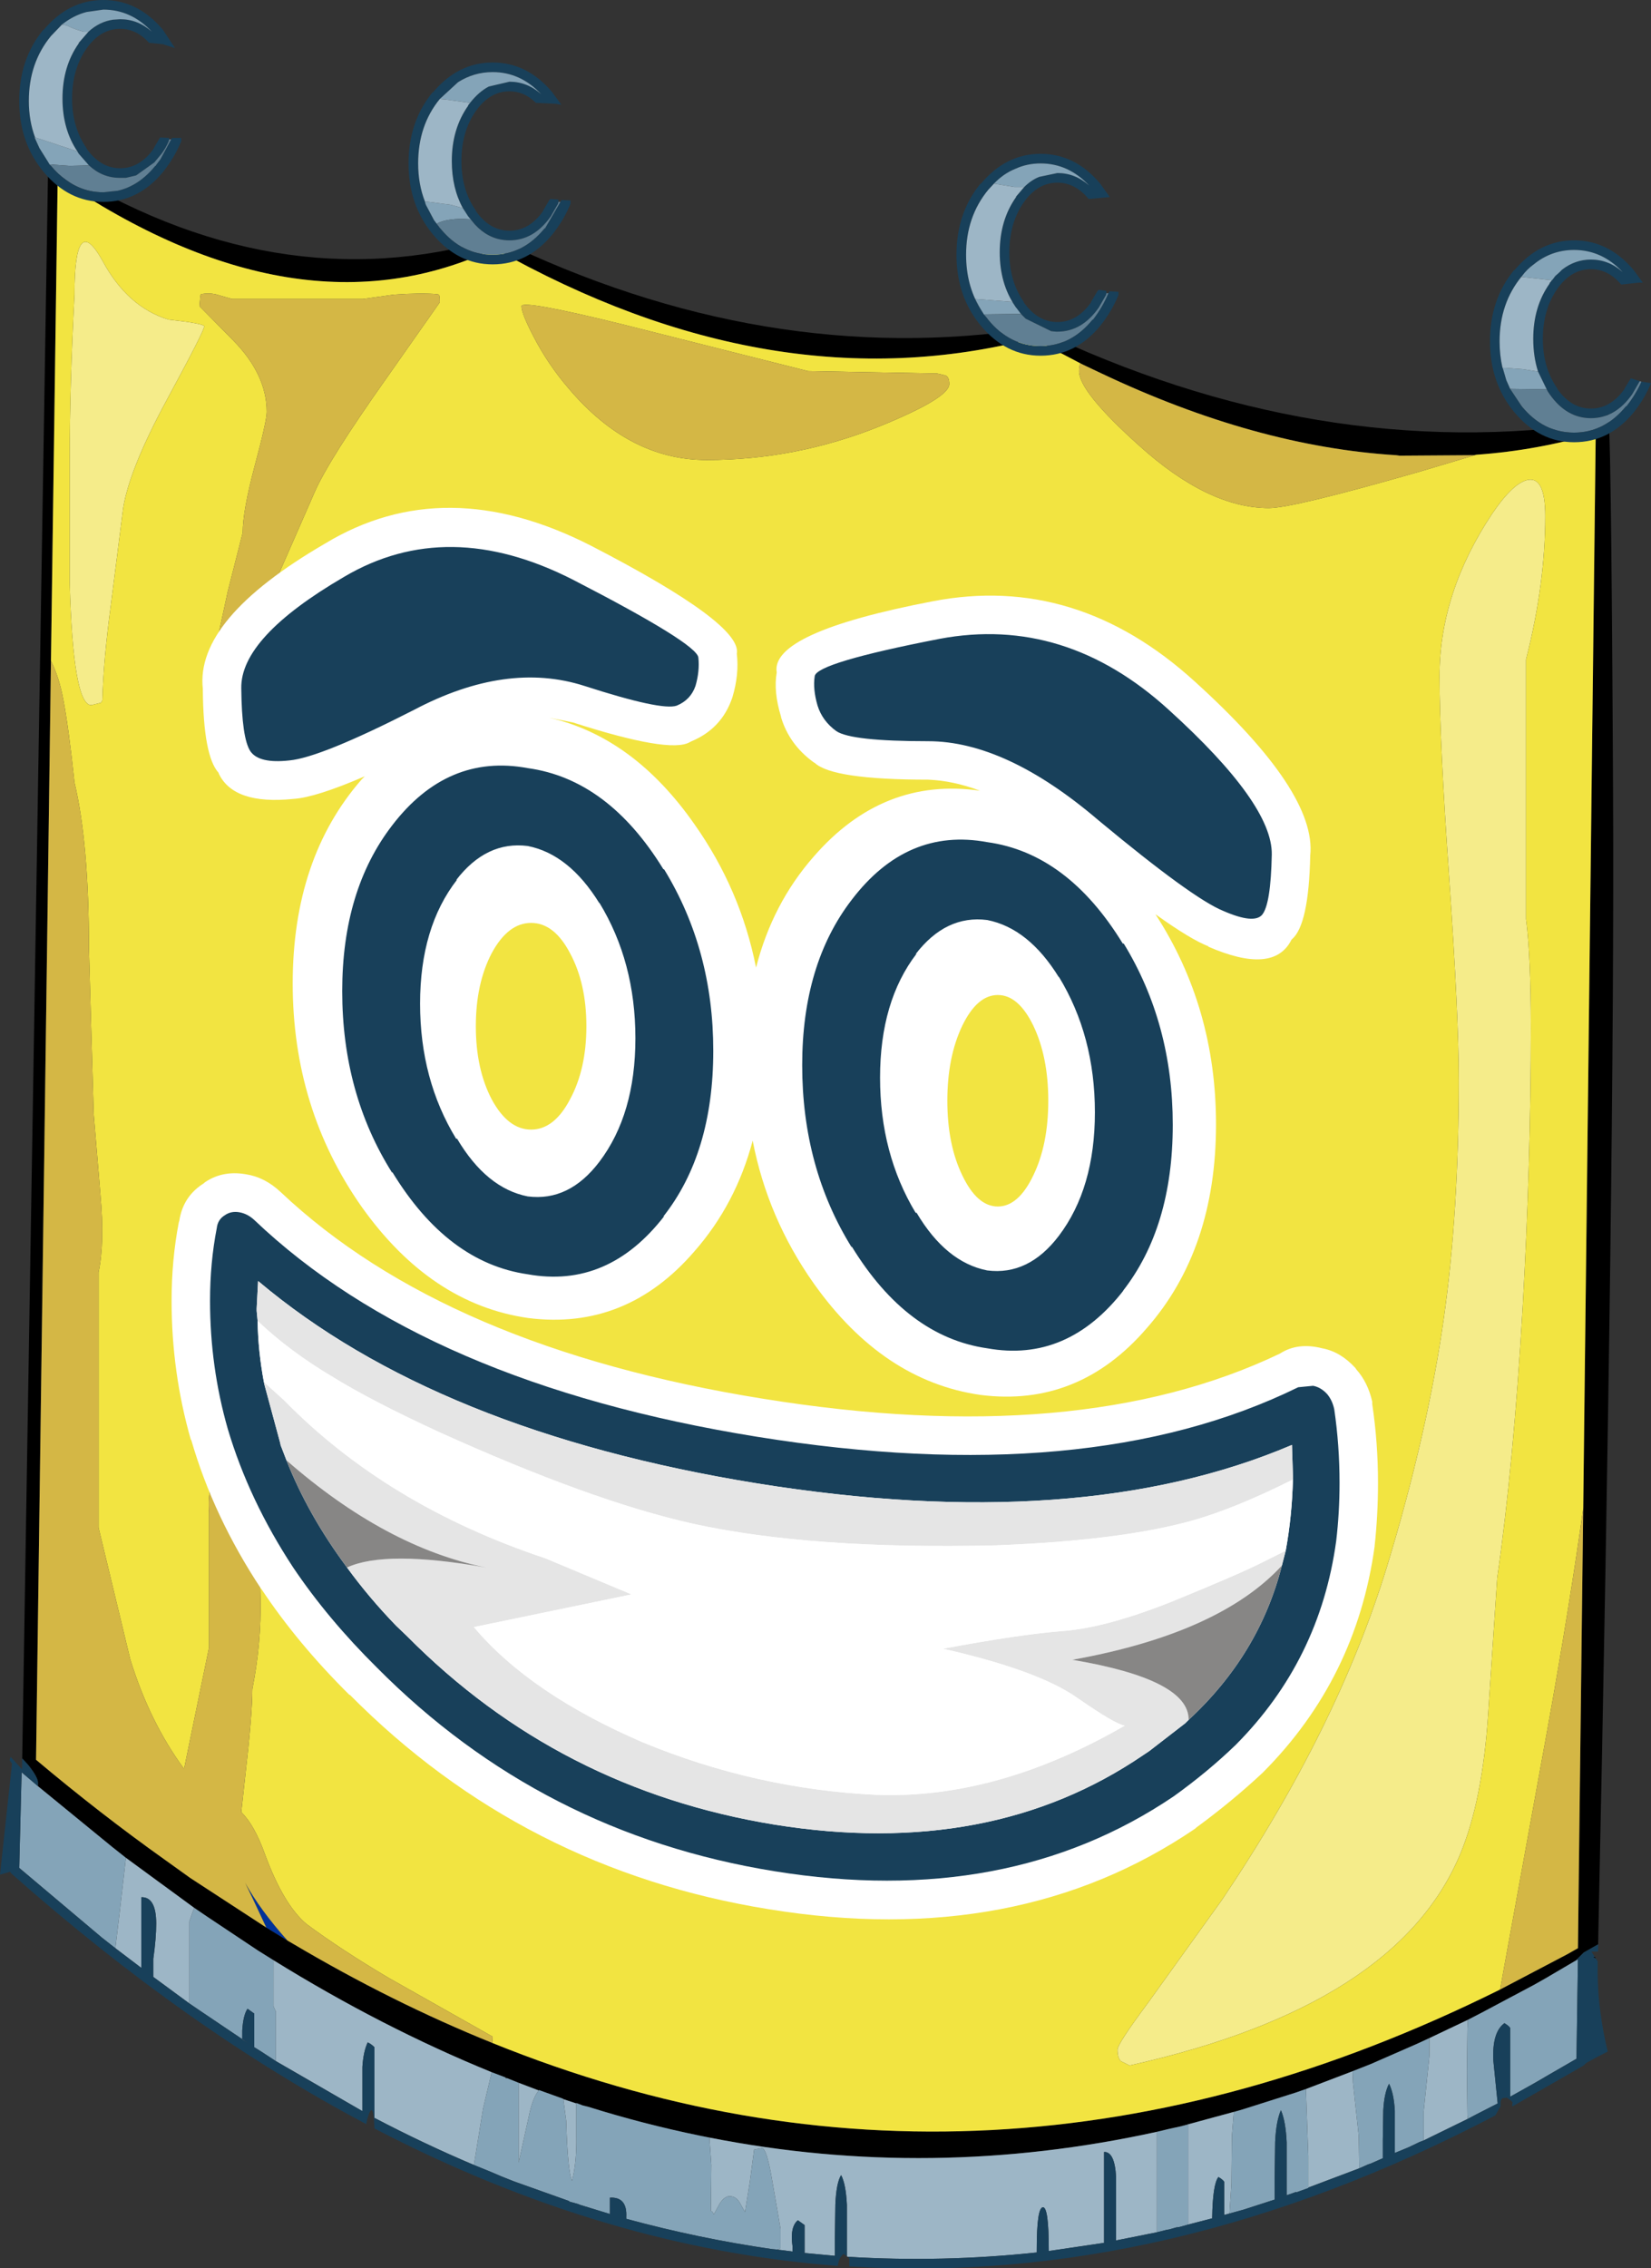 <?xml version="1.0" encoding="UTF-8" standalone="no"?>
<svg xmlns:ffdec="https://www.free-decompiler.com/flash" xmlns:xlink="http://www.w3.org/1999/xlink" ffdec:objectType="shape" height="235.95px" width="171.75px" xmlns="http://www.w3.org/2000/svg">
  <rect width="100%" height="100%" fill="#333333" stroke="none"/>
  <g transform="matrix(1.0, 0.0, 0.0, 1.0, 84.0, 19.1)">
    <path d="M-81.7 164.45 L-79.0 -1.5 -78.85 -1.8 -78.55 -2.0 -78.2 -1.9 Q-55.45 12.4 -32.65 5.75 L-32.25 5.75 Q-4.4 19.3 23.45 15.05 L23.75 15.1 Q53.1 29.2 82.45 24.85 L82.7 24.9 83.25 23.8 Q83.6 22.6 83.8 63.0 84.0 100.85 82.25 183.15 L80.75 184.0 79.9 184.85 76.75 186.7 75.6 187.35 70.15 190.25 68.7 191.0 64.7 192.9 63.4 193.5 58.6 195.6 56.7 196.35 51.85 198.2 50.85 198.55 45.65 200.2 45.0 200.4 38.75 202.1 38.05 202.25 37.6 202.35 36.35 202.65 Q12.9 207.8 -10.2 203.25 L-11.2 203.05 Q-17.05 201.85 -22.8 200.05 L-23.4 199.9 -24.05 199.65 -24.05 199.7 -25.4 199.25 -25.45 199.2 -27.95 198.3 -27.95 198.35 -30.05 197.55 -31.3 197.05 -31.3 197.1 -31.4 197.05 -31.4 197.0 -32.85 196.45 Q-44.25 191.8 -55.55 184.8 L-57.15 183.8 -62.55 180.2 -63.8 179.35 -70.9 174.15 -72.35 173.0 -80.05 166.7 -80.05 166.35 Q-80.05 165.75 -81.1 164.45 L-81.7 163.8 -81.7 164.45 M81.55 183.9 L82.2 184.9 82.0 184.6 81.75 184.5 81.9 184.45 81.55 183.9 M69.6 28.2 L69.25 28.25 68.85 28.25 61.6 28.3 61.25 28.25 Q46.65 27.35 30.6 19.75 L28.7 18.85 28.4 18.7 23.45 16.1 Q-3.6 23.1 -32.55 6.75 -53.0 16.4 -78.0 -0.6 L-78.7 49.65 -80.25 163.95 Q-73.6 169.55 -66.85 174.35 L-64.2 176.25 -56.3 181.4 -54.1 182.75 -53.5 183.1 Q-43.2 189.2 -32.8 193.4 18.8 214.3 72.05 187.85 L79.0 184.2 80.15 183.55 80.7 137.7 80.7 137.8 82.0 25.95 Q75.95 27.75 69.6 28.2" fill="#000000" fill-rule="evenodd" stroke="none"/>
    <path d="M-54.1 182.75 L-56.3 181.4 -57.75 178.3 -58.5 176.75 Q-56.95 179.55 -54.1 182.75" fill="#003399" fill-rule="evenodd" stroke="none"/>
    <path d="M76.75 34.6 Q76.75 41.65 74.75 49.5 L74.75 76.5 Q75.25 80.25 75.25 87.85 75.25 101.9 74.4 116.9 73.45 133.25 71.75 145.05 L70.8 159.35 Q70.2 168.2 67.95 173.65 61.4 189.55 33.5 195.75 L32.6 195.3 Q32.25 194.95 32.25 194.1 32.25 193.5 35.45 189.2 L43.1 178.55 Q55.15 160.65 60.3 143.8 64.5 130.0 66.2 118.0 67.75 107.05 67.75 93.35 67.75 86.45 66.75 72.15 65.75 57.9 65.75 51.25 65.75 42.55 71.25 34.3 73.5 31.0 75.05 30.8 76.75 30.6 76.75 34.6 M-66.7 22.6 Q-70.8 30.2 -71.25 34.25 L-72.45 43.7 Q-73.25 49.65 -73.35 53.75 L-73.5 54.0 -74.5 54.25 Q-76.4 54.25 -76.75 41.5 L-76.75 28.6 Q-76.75 21.05 -76.25 11.55 -76.25 2.8 -73.35 8.0 -70.75 12.85 -66.45 14.15 -62.75 14.55 -62.75 14.85 -62.75 15.3 -66.7 22.6" fill="#f5ec8a" fill-rule="evenodd" stroke="none"/>
    <path d="M28.4 18.7 Q28.25 18.95 28.25 19.5 28.25 21.65 34.5 27.25 41.7 33.75 48.0 33.75 50.5 33.75 63.55 30.0 L69.6 28.2 Q75.95 27.75 82.0 25.95 L80.7 137.8 Q79.3 147.85 77.0 160.65 L72.05 187.85 Q18.8 214.3 -32.8 193.4 L-32.75 192.75 -43.55 186.65 Q-48.45 183.75 -52.1 181.05 -54.5 179.05 -56.45 173.75 -57.55 170.7 -58.9 169.4 L-58.5 165.75 Q-57.75 159.25 -57.75 156.6 -56.8 151.8 -56.9 147.1 -57.0 140.3 -59.75 138.3 -59.8 135.55 -61.15 135.25 -62.5 134.95 -62.25 138.3 L-62.25 152.25 -64.85 164.9 Q-68.45 160.0 -70.45 153.5 L-73.75 139.8 -73.75 113.25 Q-73.1 110.2 -73.55 105.2 L-74.25 96.8 -74.5 88.25 -74.75 79.55 Q-74.75 68.6 -76.25 62.3 -76.85 56.65 -77.4 53.75 -77.85 51.3 -78.7 49.65 L-78.0 -0.6 Q-53.0 16.4 -32.55 6.75 -3.6 23.1 23.45 16.1 L28.4 18.7 M76.75 34.6 Q76.75 30.6 75.05 30.8 73.5 31.0 71.25 34.3 65.75 42.55 65.75 51.25 65.75 57.9 66.75 72.15 67.75 86.45 67.75 93.35 67.75 107.05 66.2 118.0 64.5 130.0 60.3 143.8 55.15 160.65 43.1 178.55 L35.45 189.2 Q32.25 193.5 32.25 194.1 32.25 194.95 32.6 195.3 L33.5 195.75 Q61.4 189.55 67.95 173.65 70.2 168.2 70.8 159.35 L71.75 145.05 Q73.45 133.25 74.4 116.9 75.25 101.9 75.25 87.85 75.25 80.25 74.75 76.5 L74.75 49.5 Q76.75 41.65 76.75 34.6 M13.5 19.75 L0.05 19.5 -19.2 14.65 Q-29.75 12.05 -29.75 12.75 -29.75 13.5 -28.5 15.9 -27.0 18.8 -24.85 21.3 -18.55 28.75 -10.5 28.75 -1.2 28.75 7.5 25.25 14.75 22.3 14.75 20.85 14.75 20.1 14.35 19.95 L13.5 19.75 M-38.25 12.35 Q-38.25 11.6 -38.35 11.55 L-38.5 11.5 Q-40.2 11.35 -43.05 11.55 L-46.25 12.0 -59.85 12.0 -61.6 11.5 Q-62.35 11.35 -63.1 11.5 L-63.15 11.65 -63.25 12.75 -59.75 16.3 Q-56.25 19.85 -56.25 23.75 -56.25 24.7 -57.5 29.35 -58.75 34.05 -58.75 36.3 L-60.3 42.4 -61.75 49.1 -61.7 50.2 -60.5 51.25 Q-58.25 47.85 -55.65 42.1 L-51.25 32.05 Q-49.75 28.65 -43.8 20.25 L-38.25 12.35 M-66.7 22.6 Q-62.75 15.3 -62.75 14.85 -62.75 14.55 -66.45 14.15 -70.75 12.85 -73.35 8.0 -76.25 2.8 -76.25 11.55 -76.75 21.05 -76.75 28.6 L-76.75 41.5 Q-76.4 54.25 -74.5 54.25 L-73.5 54.0 -73.35 53.75 Q-73.25 49.65 -72.45 43.7 L-71.25 34.25 Q-70.8 30.2 -66.7 22.6" fill="#f2e441" fill-rule="evenodd" stroke="none"/>
    <path d="M28.4 18.7 L28.7 18.85 30.6 19.75 Q46.65 27.35 61.25 28.25 L61.6 28.3 68.85 28.25 69.25 28.25 69.6 28.2 63.55 30.0 Q50.5 33.75 48.0 33.75 41.7 33.75 34.5 27.25 28.25 21.65 28.25 19.5 28.25 18.95 28.4 18.7 M80.7 137.8 L80.7 137.7 80.15 183.55 79.0 184.2 72.05 187.85 77.0 160.65 Q79.3 147.85 80.7 137.8 M-32.8 193.4 Q-43.2 189.2 -53.5 183.1 L-54.1 182.75 Q-56.95 179.55 -58.5 176.75 L-57.75 178.3 -56.3 181.4 -64.2 176.25 -66.85 174.35 Q-73.6 169.55 -80.25 163.95 L-78.7 49.65 Q-77.85 51.3 -77.4 53.75 -76.85 56.65 -76.25 62.3 -74.75 68.6 -74.75 79.55 L-74.5 88.25 -74.25 96.8 -73.55 105.2 Q-73.1 110.2 -73.75 113.25 L-73.75 139.8 -70.45 153.5 Q-68.45 160.0 -64.85 164.9 L-62.25 152.25 -62.25 138.3 Q-62.5 134.95 -61.15 135.25 -59.8 135.55 -59.75 138.3 -57.0 140.3 -56.9 147.1 -56.8 151.8 -57.75 156.6 -57.75 159.25 -58.5 165.75 L-58.9 169.4 Q-57.55 170.7 -56.45 173.75 -54.5 179.05 -52.1 181.05 -48.45 183.75 -43.55 186.65 L-32.75 192.75 -32.8 193.4 M13.5 19.75 L14.35 19.95 Q14.75 20.1 14.75 20.85 14.75 22.3 7.5 25.25 -1.2 28.75 -10.5 28.75 -18.55 28.75 -24.85 21.3 -27.0 18.8 -28.5 15.9 -29.75 13.5 -29.75 12.75 -29.75 12.05 -19.2 14.65 L0.05 19.5 13.5 19.75 M-38.25 12.35 L-43.8 20.25 Q-49.75 28.65 -51.25 32.05 L-55.65 42.1 Q-58.25 47.85 -60.5 51.25 L-61.7 50.2 -61.75 49.1 -60.3 42.4 -58.75 36.3 Q-58.75 34.05 -57.5 29.35 -56.25 24.7 -56.25 23.75 -56.25 19.85 -59.75 16.3 L-63.25 12.75 -63.15 11.65 -63.1 11.5 Q-62.35 11.35 -61.6 11.5 L-59.85 12.0 -46.25 12.0 -43.05 11.55 Q-40.2 11.35 -38.5 11.5 L-38.35 11.55 Q-38.25 11.6 -38.25 12.35" fill="#d4b745" fill-rule="evenodd" stroke="none"/>
    <path d="M-70.9 174.15 L-63.8 179.35 -64.3 180.75 -64.3 186.55 -64.3 189.3 -68.65 186.1 -68.05 186.55 -68.05 184.65 Q-67.75 182.5 -67.75 181.0 -67.75 178.2 -69.3 178.25 L-69.3 185.6 -72.0 183.55 -71.55 179.8 -70.9 174.15 M-55.55 184.8 Q-44.25 191.8 -32.85 196.45 L-33.75 200.25 -34.7 206.1 Q-39.9 203.9 -45.05 201.2 L-45.05 193.85 Q-45.4 193.5 -45.75 193.35 -46.2 194.3 -46.3 195.9 L-46.3 198.75 -46.3 200.5 -55.3 195.3 -55.3 190.15 -55.55 189.6 -55.55 184.8 M-30.05 197.55 L-27.95 198.35 Q-28.6 199.1 -29.0 201.1 L-30.05 205.85 -30.05 197.55 M-25.4 199.25 L-24.05 199.7 -24.05 203.1 Q-24.0 205.9 -24.5 207.75 -24.95 206.7 -25.1 201.5 L-25.4 199.25 M-10.2 203.25 Q12.9 207.8 36.35 202.65 L36.35 213.1 32.1 213.95 32.1 211.55 32.1 207.3 Q31.95 204.7 30.85 204.75 L30.85 214.2 25.1 215.05 25.1 214.9 Q25.1 210.5 24.5 210.5 23.85 210.5 23.85 214.9 L23.85 215.2 Q14.0 216.25 4.2 215.65 L4.1 215.6 4.1 213.8 4.1 210.25 Q4.0 208.1 3.5 207.15 3.0 207.95 2.9 210.2 L2.85 213.8 2.85 215.55 -0.9 215.2 -0.3 215.25 -0.3 212.35 -1.0 211.85 Q-1.85 212.55 -1.55 214.6 L-1.55 215.1 -3.15 214.9 -2.8 214.75 -2.8 212.75 -3.7 207.55 Q-4.25 204.35 -4.75 204.35 L-5.55 204.5 -6.0 207.9 -6.5 211.0 -7.0 210.1 Q-7.4 209.35 -8.1 209.35 -8.65 209.35 -9.15 210.15 L-9.75 211.25 Q-9.85 210.9 -10.05 210.9 L-10.0 206.1 -10.2 203.25 M38.75 202.1 L45.0 200.4 44.35 200.6 44.15 203.1 44.1 208.05 43.9 211.15 43.35 211.3 43.35 207.85 Q43.25 207.65 42.75 207.35 42.15 208.1 42.1 211.65 L39.6 212.3 39.6 201.9 38.75 202.1 M51.85 198.2 L56.7 196.35 56.75 197.55 57.35 203.1 57.4 206.45 52.1 208.45 52.1 205.15 51.85 198.2 M64.7 192.9 L68.7 191.0 68.65 192.0 68.6 196.4 68.65 200.9 68.7 201.3 64.1 203.55 64.1 200.55 64.7 194.75 64.7 192.9" fill="#9db6c6" fill-rule="evenodd" stroke="none"/>
    <path d="M-80.05 166.7 L-72.35 173.0 -70.9 174.15 -71.55 179.8 -72.0 183.55 -73.4 182.45 -82.0 175.2 -81.75 165.25 -80.05 166.7 M-63.8 179.35 L-62.55 180.2 -57.15 183.8 -55.55 184.8 -55.55 189.6 -55.3 190.15 -55.3 195.3 -56.75 194.35 -57.55 193.85 -57.55 190.35 -58.25 189.85 Q-58.7 190.5 -58.8 192.1 L-58.8 193.05 -58.15 193.45 -63.05 190.15 -64.3 189.3 -64.3 186.55 -64.3 180.75 -63.8 179.35 M-32.85 196.45 L-31.4 197.0 -31.4 197.05 -31.3 197.1 -31.3 197.05 -30.05 197.55 -30.05 205.85 -29.0 201.1 Q-28.6 199.1 -27.95 198.35 L-27.95 198.3 -25.45 199.2 -25.4 199.25 -25.1 201.5 Q-24.95 206.7 -24.5 207.75 -24.0 205.9 -24.05 203.1 L-24.05 199.7 -24.05 199.65 -23.4 199.9 -22.8 200.05 Q-17.05 201.85 -11.2 203.05 L-10.2 203.25 -10.0 206.1 -10.05 210.9 Q-9.85 210.9 -9.75 211.25 L-9.15 210.15 Q-8.65 209.35 -8.1 209.35 -7.4 209.35 -7.0 210.1 L-6.5 211.0 -6.0 207.9 -5.55 204.5 -4.75 204.35 Q-4.25 204.35 -3.7 207.55 L-2.8 212.75 -2.8 214.75 -3.15 214.9 -3.7 214.85 Q-11.3 213.75 -18.85 211.7 L-18.85 211.5 Q-18.75 209.4 -20.55 209.5 L-20.55 211.2 -23.65 210.25 -23.9 210.15 -24.8 209.9 -24.8 209.85 -29.85 208.05 -30.55 207.8 Q-31.85 207.3 -33.1 206.75 L-34.7 206.1 -33.75 200.25 -32.85 196.45 M36.35 202.65 L37.6 202.35 38.05 202.25 38.75 202.1 39.6 201.9 39.6 212.3 38.7 212.55 38.35 212.6 37.65 212.8 37.35 212.85 36.35 213.1 36.35 202.65 M45.0 200.4 L45.65 200.2 50.85 198.55 51.85 198.2 52.1 205.15 52.1 208.45 52.1 208.5 50.85 208.95 50.85 208.9 49.85 209.25 49.85 207.4 49.85 203.75 Q49.75 201.55 49.25 200.4 48.75 201.55 48.65 203.7 L48.6 207.4 48.6 209.7 45.35 210.75 43.9 211.15 44.1 208.05 44.15 203.1 44.35 200.6 45.0 200.4 M56.7 196.35 L58.6 195.6 63.4 193.5 64.7 192.9 64.7 194.75 64.1 200.55 64.1 203.55 63.7 203.7 62.55 204.25 61.1 204.85 61.1 203.55 61.1 200.45 Q61.0 198.65 60.5 197.65 60.0 198.6 59.9 200.4 L59.85 203.55 59.85 205.4 58.6 205.95 58.3 206.05 57.4 206.45 57.35 203.1 56.75 197.55 56.7 196.35 M68.7 191.0 L70.15 190.25 75.6 187.35 76.75 186.7 79.9 184.85 80.15 184.7 80.0 195.05 76.8 196.9 Q76.65 197.0 76.55 197.05 L75.6 197.6 73.1 199.0 73.1 191.85 Q73.0 191.65 72.5 191.35 71.2 192.3 71.35 195.25 L71.8 199.7 69.55 200.85 68.7 201.3 68.65 200.9 68.6 196.4 68.65 192.0 68.7 191.0" fill="#84a4b8" fill-rule="evenodd" stroke="none"/>
    <path d="M-81.7 164.45 L-81.7 163.8 -81.1 164.45 Q-80.05 165.75 -80.05 166.35 L-80.05 166.7 -81.75 165.25 -82.0 175.2 -73.4 182.45 -72.0 183.55 -69.3 185.6 -69.3 178.25 Q-67.75 178.2 -67.75 181.0 -67.75 182.5 -68.05 184.65 L-68.05 186.55 -68.65 186.1 -64.3 189.3 -63.05 190.15 -58.15 193.45 -58.8 193.05 -58.8 192.1 Q-58.7 190.5 -58.25 189.85 L-57.55 190.35 -57.55 193.85 -56.75 194.35 -55.3 195.3 -46.3 200.5 -46.3 198.75 -46.3 195.9 Q-46.2 194.3 -45.75 193.35 -45.4 193.5 -45.05 193.85 L-45.05 201.2 Q-39.9 203.9 -34.7 206.1 L-33.1 206.75 Q-31.85 207.3 -30.55 207.8 L-29.85 208.05 -24.8 209.85 -24.8 209.9 -23.9 210.15 -23.65 210.25 -20.55 211.2 -20.55 209.5 Q-18.75 209.4 -18.85 211.5 L-18.85 211.7 Q-11.3 213.75 -3.7 214.85 L-3.15 214.9 -1.55 215.1 -1.55 214.6 Q-1.85 212.55 -1.0 211.85 L-0.3 212.35 -0.3 215.25 -0.9 215.2 2.85 215.55 2.85 213.8 2.9 210.2 Q3.0 207.95 3.5 207.15 4.0 208.1 4.1 210.25 L4.1 213.8 4.1 215.6 3.75 215.35 Q3.25 215.75 3.15 216.6 -21.15 214.75 -45.05 202.3 -45.15 199.05 -45.8 201.35 L-45.9 201.85 Q-64.5 192.0 -82.8 175.8 L-82.95 175.6 -84.0 175.9 -82.75 164.35 -83.0 164.0 -82.9 163.65 -81.7 164.95 -81.7 164.45 M79.9 184.85 L80.75 184.0 82.25 183.15 82.25 183.9 81.55 183.9 81.9 184.45 81.75 184.5 82.0 184.6 82.2 184.9 82.2 186.2 Q82.25 190.2 83.25 194.3 81.0 195.45 80.95 195.55 L80.75 195.75 73.35 200.0 73.3 199.9 73.35 199.6 Q73.25 199.4 72.75 199.1 L72.35 199.15 Q72.1 199.25 72.1 199.65 L72.1 200.0 71.55 200.95 Q37.6 218.75 4.35 216.65 L4.35 215.85 4.2 215.65 Q14.0 216.25 23.85 215.2 L23.85 214.9 Q23.85 210.5 24.5 210.5 25.1 210.5 25.1 214.9 L25.1 215.05 30.85 214.2 30.85 204.75 Q31.95 204.7 32.1 207.3 L32.1 211.55 32.1 213.95 36.35 213.1 37.35 212.85 37.65 212.8 38.35 212.6 38.7 212.55 39.6 212.3 42.1 211.65 Q42.15 208.1 42.75 207.35 43.25 207.65 43.35 207.85 L43.35 211.3 43.9 211.15 45.35 210.75 48.6 209.7 48.6 207.4 48.65 203.7 Q48.75 201.55 49.25 200.4 49.75 201.55 49.85 203.75 L49.85 207.4 49.85 209.25 50.85 208.9 50.85 208.95 52.1 208.5 52.1 208.45 57.4 206.45 58.3 206.05 58.6 205.95 59.85 205.4 59.85 203.55 59.9 200.4 Q60.0 198.6 60.5 197.65 61.0 198.65 61.1 200.45 L61.1 203.55 61.1 204.85 62.55 204.25 63.7 203.7 64.1 203.55 68.7 201.3 69.55 200.85 71.8 199.7 71.35 195.25 Q71.2 192.3 72.5 191.35 73.0 191.65 73.1 191.85 L73.1 199.0 75.6 197.6 76.55 197.05 Q76.65 197.0 76.8 196.9 L80.0 195.05 80.15 184.7 79.9 184.85" fill="#18405a" fill-rule="evenodd" stroke="none"/>
    <path d="M-11.75 111.05 Q-18.85 119.3 -29.05 118.0 -39.2 116.55 -46.4 106.4 -53.55 96.2 -53.55 83.2 -53.55 70.2 -46.4 62.0 L-46.05 61.65 Q-51.15 63.85 -53.45 64.0 -59.7 64.65 -61.25 61.35 L-61.25 61.3 Q-62.85 59.55 -62.9 52.6 L-62.9 52.55 Q-63.7 45.3 -50.2 37.45 -37.75 29.9 -22.55 37.65 -6.75 45.8 -7.35 48.9 -7.1 51.05 -7.8 53.4 L-7.85 53.55 Q-8.95 56.7 -12.05 58.0 L-12.25 58.1 Q-14.3 59.3 -24.4 56.05 L-26.9 55.55 Q-18.1 57.55 -11.75 66.65 -6.95 73.45 -5.35 81.55 -3.65 74.9 0.65 70.0 7.85 61.7 17.95 63.15 15.15 62.1 12.55 62.0 2.6 62.0 0.75 60.25 L0.65 60.2 Q-1.9 58.35 -2.75 55.5 L-2.75 55.45 Q-3.55 52.85 -3.2 50.85 -3.9 46.7 13.0 43.45 27.95 40.55 40.3 51.8 53.0 63.3 52.3 69.9 52.15 77.1 50.4 78.6 L50.35 78.65 Q48.5 82.35 41.65 79.35 L41.75 79.35 Q39.9 78.65 36.2 76.0 42.5 85.7 42.5 97.85 42.5 110.85 35.3 119.05 28.2 127.3 18.0 126.0 7.85 124.55 0.65 114.4 -4.15 107.6 -5.7 99.55 -7.45 106.15 -11.75 111.05 M-23.0 87.65 Q-23.0 83.2 -24.7 80.05 -26.35 76.9 -28.75 76.9 -31.15 76.9 -32.85 80.05 -34.5 83.2 -34.5 87.65 -34.5 92.1 -32.85 95.25 -31.15 98.4 -28.75 98.4 -26.35 98.4 -24.7 95.25 -23.0 92.1 -23.0 87.65 M40.45 171.0 L40.35 171.1 Q21.85 183.7 -4.0 179.5 -29.55 175.4 -47.6 157.2 L-47.65 157.2 Q-53.05 151.85 -56.8 146.2 L-56.85 146.15 Q-61.8 138.65 -64.1 130.7 L-64.15 130.65 Q-66.15 123.65 -66.15 116.2 -66.15 111.95 -65.4 108.05 L-65.35 107.9 Q-64.95 105.25 -62.65 103.9 L-62.85 104.0 Q-60.95 102.6 -58.4 103.05 -56.45 103.35 -54.8 104.9 -37.65 121.1 -4.6 126.4 28.25 131.7 49.15 121.7 51.0 120.5 53.55 121.15 55.45 121.5 57.0 123.2 L57.1 123.35 Q58.3 124.7 58.75 126.7 L58.75 126.95 Q59.35 130.95 59.35 135.15 59.35 138.5 59.0 141.7 L59.0 141.75 Q57.1 155.5 47.4 165.25 L47.35 165.3 Q44.2 168.25 40.45 171.0 M25.05 95.4 Q25.05 90.85 23.5 87.6 21.95 84.4 19.8 84.4 17.65 84.4 16.1 87.6 14.55 90.85 14.55 95.4 14.55 99.95 16.1 103.15 17.65 106.4 19.8 106.4 21.95 106.4 23.5 103.15 25.05 99.95 25.05 95.4" fill="#ffffff" fill-rule="evenodd" stroke="none"/>
    <path d="M30.3 66.25 Q20.65 58.0 12.55 58.0 4.55 58.0 3.0 56.95 1.55 55.9 1.05 54.3 0.55 52.6 0.75 51.25 0.9 49.85 13.75 47.35 26.8 44.9 37.6 54.75 48.4 64.55 48.3 69.8 48.2 74.95 47.3 76.05 46.45 77.05 43.25 75.65 40.05 74.35 30.3 66.25 M38.1 167.75 Q20.8 179.45 -3.4 175.55 -27.65 171.65 -44.8 154.35 -49.9 149.3 -53.5 143.95 -58.1 136.95 -60.3 129.55 -62.15 123.1 -62.15 116.2 -62.15 112.25 -61.45 108.65 -61.35 107.75 -60.6 107.3 -59.95 106.85 -59.1 107.0 -58.25 107.15 -57.55 107.8 -39.7 124.8 -5.25 130.35 29.25 135.9 51.05 125.2 L52.6 125.05 Q53.4 125.2 54.05 125.9 54.6 126.55 54.8 127.5 55.35 131.25 55.35 135.15 55.35 138.25 55.0 141.2 53.3 153.6 44.55 162.4 41.65 165.2 38.1 167.75 M32.8 115.2 L32.9 115.1 Q27.05 122.65 18.7 121.15 10.35 119.95 4.6 110.55 L4.6 110.65 Q-0.55 102.35 -0.55 91.7 -0.55 81.2 4.6 74.5 10.35 66.95 18.7 68.5 27.05 69.65 32.8 79.05 L32.9 79.05 Q38.0 87.4 38.0 97.9 38.0 108.55 32.8 115.2 M29.9 96.6 Q29.9 88.65 26.15 82.5 L26.15 82.55 Q23.0 77.45 18.7 76.6 14.4 76.05 11.25 80.15 L11.35 80.1 Q7.55 85.05 7.55 93.0 7.55 100.9 11.25 107.05 L11.35 107.05 Q14.4 112.2 18.7 113.05 23.0 113.6 26.15 109.45 29.9 104.5 29.9 96.6 M50.5 134.8 L50.5 134.4 50.4 131.2 Q28.35 140.6 -5.25 135.2 -38.6 129.8 -57.15 114.15 L-57.3 117.0 -57.3 117.25 -57.2 118.3 Q-57.15 121.45 -56.55 124.65 L-56.5 124.9 -54.85 131.0 -54.8 131.25 -54.7 131.5 -54.2 132.8 Q-51.95 138.5 -47.9 143.95 -45.65 147.05 -42.8 150.0 L-41.65 151.1 Q-25.85 167.05 -3.4 170.7 19.05 174.3 34.95 163.45 L35.55 163.05 39.3 160.15 39.65 159.8 Q47.0 153.0 49.35 143.75 L49.75 142.2 Q50.4 138.65 50.5 134.8 M-17.9 88.9 Q-17.9 80.95 -21.65 74.8 L-21.65 74.85 Q-24.8 69.75 -29.1 68.9 -33.4 68.35 -36.55 72.45 L-36.45 72.4 Q-40.3 77.35 -40.3 85.3 -40.3 93.2 -36.55 99.35 L-36.45 99.35 Q-33.4 104.5 -29.1 105.35 -24.8 105.9 -21.65 101.75 -17.9 96.8 -17.9 88.9 M-15.0 107.45 L-14.9 107.4 Q-20.75 114.95 -29.1 113.45 -37.45 112.25 -43.2 102.8 L-43.2 102.9 Q-48.4 94.65 -48.4 84.0 -48.4 73.5 -43.2 66.75 -37.45 59.25 -29.1 60.8 -20.75 61.95 -15.0 71.3 L-14.9 71.35 Q-9.8 79.7 -9.8 90.2 -9.8 100.85 -15.0 107.45 M-40.95 54.75 Q-50.65 59.7 -53.9 60.0 -57.05 60.35 -57.95 59.05 -58.85 57.7 -58.9 52.5 -59.0 47.2 -48.2 40.9 -37.45 34.55 -24.4 41.2 -11.5 47.85 -11.35 49.3 -11.2 50.7 -11.65 52.25 -12.15 53.7 -13.6 54.3 -15.15 54.85 -23.2 52.25 -31.3 49.65 -40.95 54.75" fill="#18405a" fill-rule="evenodd" stroke="none"/>
    <path d="M-57.2 118.3 L-57.3 117.25 -57.3 117.0 -57.15 114.15 Q-38.6 129.8 -5.25 135.2 28.35 140.6 50.4 131.2 L50.5 134.4 50.5 134.8 Q44.5 137.8 40.1 139.05 32.65 141.15 19.55 141.65 0.4 142.1 -11.9 139.4 -22.45 137.05 -38.35 129.85 -45.3 126.65 -49.35 124.15 -53.9 121.45 -57.2 118.3 M49.75 142.2 L49.35 143.75 Q42.85 150.8 27.55 153.55 39.7 155.6 39.65 159.8 L39.3 160.15 35.55 163.05 34.95 163.45 Q19.05 174.3 -3.4 170.7 -25.85 167.05 -41.65 151.1 L-42.8 150.0 Q-45.65 147.05 -47.9 143.95 -43.9 142.1 -33.45 143.95 -43.85 141.85 -54.2 132.8 L-54.7 131.5 -54.8 131.25 -54.85 131.0 -56.5 124.9 -56.55 124.65 -54.45 126.55 Q-43.75 137.5 -27.25 143.0 L-18.3 146.75 -34.7 150.15 Q-28.85 157.1 -17.1 162.15 -5.35 167.0 7.2 167.6 19.75 168.05 33.0 160.4 32.0 160.25 28.05 157.5 24.0 154.65 14.1 152.4 22.1 150.9 26.65 150.55 31.1 150.2 37.9 147.5 44.75 144.7 47.15 143.5 L49.75 142.2" fill="#e5e5e5" fill-rule="evenodd" stroke="none"/>
    <path d="M50.5 134.8 Q50.4 138.65 49.75 142.2 L47.15 143.5 Q44.75 144.7 37.9 147.5 31.1 150.2 26.65 150.55 22.1 150.9 14.1 152.4 24.0 154.65 28.05 157.5 32.0 160.25 33.0 160.4 19.75 168.05 7.2 167.6 -5.35 167.0 -17.1 162.15 -28.85 157.1 -34.7 150.15 L-18.3 146.75 -27.25 143.0 Q-43.75 137.5 -54.45 126.55 L-56.55 124.65 Q-57.15 121.45 -57.2 118.3 -53.9 121.45 -49.35 124.15 -45.3 126.65 -38.35 129.85 -22.45 137.05 -11.9 139.4 0.4 142.1 19.55 141.65 32.65 141.15 40.1 139.05 44.5 137.8 50.5 134.8" fill="#ffffff" fill-rule="evenodd" stroke="none"/>
    <path d="M49.35 143.75 Q47.0 153.0 39.65 159.8 39.7 155.6 27.55 153.55 42.85 150.8 49.35 143.75 M-47.9 143.95 Q-51.95 138.5 -54.2 132.8 -43.85 141.85 -33.45 143.95 -43.9 142.1 -47.9 143.95" fill="#878685" fill-rule="evenodd" stroke="none"/>
    <path d="M22.55 0.35 Q23.25 -0.35 24.1 -0.7 L26.0 -1.1 Q27.85 -1.1 29.3 0.2 27.15 -2.1 24.25 -2.1 22.85 -2.1 21.65 -1.55 20.4 -1.05 19.4 0.0 L18.8 0.65 Q16.5 3.45 16.5 7.4 16.5 10.55 17.95 12.95 L18.35 13.6 18.65 13.95 18.8 14.15 Q21.05 16.9 24.25 16.9 27.4 16.9 29.65 14.15 L29.7 14.15 Q30.7 12.85 31.3 11.4 L31.4 11.25 31.4 11.2 32.35 11.25 32.35 11.6 Q31.65 13.3 30.45 14.8 27.9 17.9 24.25 17.9 20.65 17.9 18.05 14.8 15.5 11.75 15.5 7.4 15.5 3.05 18.0 0.0 L18.05 0.0 Q20.65 -3.1 24.25 -3.1 27.85 -3.1 30.45 0.0 L31.45 1.4 29.25 1.6 Q27.85 -0.1 26.0 -0.1 23.95 -0.1 22.5 1.95 21.0 4.1 21.0 7.15 21.0 10.15 22.5 12.3 L22.5 12.35 Q23.95 14.4 26.0 14.4 28.05 14.4 29.5 12.35 L29.5 12.3 30.15 11.2 30.3 11.05 31.05 11.15 31.1 11.25 31.1 11.4 31.05 11.6 30.3 12.9 Q28.55 15.4 26.0 15.4 L25.95 15.4 25.85 15.4 25.35 15.35 22.7 14.05 22.25 13.6 22.25 13.55 22.2 13.55 21.75 12.95 21.7 12.9 21.6 12.75 Q20.0 10.4 20.0 7.15 20.0 3.8 21.7 1.4 L21.7 1.35 22.55 0.35 M77.8 9.6 L78.2 9.25 78.5 8.95 Q79.85 7.9 81.5 7.9 83.35 7.9 84.8 9.2 82.65 6.9 79.75 6.9 77.4 6.9 75.55 8.4 74.85 8.9 74.3 9.65 72.0 12.45 72.0 16.4 72.0 17.85 72.3 19.15 L72.35 19.25 72.7 20.45 73.1 21.35 74.3 23.15 Q76.55 25.9 79.75 25.9 82.9 25.9 85.15 23.15 L85.2 23.15 Q86.15 21.95 86.75 20.6 L87.75 20.75 Q87.1 22.35 85.95 23.8 83.4 26.9 79.75 26.9 76.15 26.9 73.55 23.8 71.0 20.75 71.0 16.4 71.0 12.05 73.5 9.0 L73.55 9.0 Q76.15 5.9 79.75 5.9 83.35 5.9 85.95 9.0 L86.9 10.3 86.5 10.3 84.65 10.5 Q83.3 8.9 81.5 8.9 79.45 8.9 78.0 10.95 76.5 13.1 76.5 16.15 76.5 19.15 78.0 21.3 L78.0 21.35 Q79.45 23.4 81.5 23.4 83.55 23.4 85.0 21.35 L85.0 21.3 85.65 20.25 86.6 20.55 86.55 20.6 85.8 21.9 Q84.05 24.4 81.5 24.4 78.95 24.4 77.2 21.9 L77.0 21.6 76.9 21.4 76.0 19.55 Q75.5 18.0 75.5 16.15 75.5 12.8 77.2 10.4 L77.2 10.35 77.8 9.6 M-66.2 -4.6 L-66.1 -4.75 -65.7 -4.75 -65.15 -4.75 -65.15 -4.4 Q-65.85 -2.7 -67.05 -1.2 -69.6 1.9 -73.25 1.9 -76.85 1.9 -79.45 -1.2 -82.0 -4.25 -82.0 -8.6 -82.0 -12.95 -79.5 -16.0 L-79.45 -16.0 Q-76.85 -19.1 -73.25 -19.1 -69.65 -19.1 -67.05 -16.0 L-65.8 -14.1 -67.05 -14.5 -68.5 -14.65 Q-69.8 -16.1 -71.5 -16.1 -73.55 -16.1 -75.0 -14.05 -76.5 -11.9 -76.5 -8.85 -76.5 -5.85 -75.0 -3.7 L-75.0 -3.65 Q-73.55 -1.6 -71.5 -1.6 -69.45 -1.6 -68.0 -3.65 L-68.0 -3.7 -67.35 -4.8 -66.4 -4.75 -66.4 -4.6 -66.45 -4.4 Q-66.75 -3.7 -67.2 -3.1 L-67.95 -2.2 -69.7 -0.95 -69.85 -0.85 -70.9 -0.6 -71.5 -0.6 -71.55 -0.6 Q-73.35 -0.6 -74.75 -1.9 L-75.8 -3.1 -75.95 -3.35 Q-77.5 -5.65 -77.5 -8.85 -77.5 -12.2 -75.8 -14.6 L-75.8 -14.65 -74.8 -15.8 Q-73.65 -16.85 -72.25 -17.05 L-71.5 -17.1 Q-69.65 -17.1 -68.2 -15.8 -70.35 -18.1 -73.25 -18.1 L-75.0 -17.85 Q-76.35 -17.5 -77.55 -16.55 L-78.7 -15.35 Q-81.0 -12.55 -81.0 -8.6 -81.0 -6.55 -80.35 -4.8 L-80.4 -4.8 -79.9 -3.7 -78.9 -2.1 -78.85 -2.0 -78.7 -1.85 Q-78.0 -1.0 -77.15 -0.4 -75.4 0.9 -73.25 0.9 L-71.85 0.75 -71.8 0.75 Q-69.55 0.25 -67.85 -1.85 L-67.8 -1.85 -67.75 -1.95 -67.3 -2.55 -66.2 -4.6 M-25.7 1.9 L-25.6 1.75 -25.6 1.7 -24.65 1.75 -24.65 2.1 Q-25.35 3.8 -26.55 5.3 -29.1 8.4 -32.75 8.4 -36.35 8.4 -38.95 5.3 -41.5 2.25 -41.5 -2.1 -41.5 -6.45 -39.0 -9.5 L-38.95 -9.5 Q-36.35 -12.6 -32.75 -12.6 -29.15 -12.6 -26.55 -9.5 L-25.6 -8.2 -26.15 -8.3 -28.25 -8.4 Q-29.45 -9.6 -31.0 -9.6 -33.05 -9.6 -34.5 -7.55 -36.0 -5.4 -36.0 -2.35 -36.0 0.65 -34.5 2.8 L-34.5 2.85 Q-33.05 4.9 -31.0 4.9 -28.95 4.9 -27.5 2.85 L-27.5 2.8 -26.85 1.7 -26.75 1.6 -25.95 1.65 -25.9 1.75 -25.9 1.9 -25.95 2.1 -26.7 3.4 Q-28.45 5.9 -31.0 5.9 -32.85 5.9 -34.25 4.6 L-34.3 4.55 -34.6 4.25 -35.05 3.7 -35.3 3.4 -35.85 2.55 Q-37.0 0.45 -37.0 -2.35 -37.0 -5.7 -35.3 -8.1 L-35.3 -8.15 -35.1 -8.4 Q-34.2 -9.55 -33.15 -10.1 L-31.0 -10.6 Q-29.15 -10.6 -27.7 -9.3 -29.85 -11.6 -32.75 -11.6 -34.7 -11.6 -36.35 -10.55 L-38.2 -8.85 -38.25 -8.8 Q-40.5 -6.05 -40.5 -2.1 -40.5 0.05 -39.8 1.85 L-39.75 2.05 -39.7 2.2 -38.85 3.8 -38.25 4.6 -38.2 4.65 Q-35.95 7.4 -32.75 7.4 -29.6 7.4 -27.35 4.65 L-27.3 4.65 -25.7 1.9" fill="#18405a" fill-rule="evenodd" stroke="none"/>
    <path d="M19.4 0.0 Q20.4 -1.05 21.65 -1.55 22.85 -2.1 24.25 -2.1 27.15 -2.1 29.3 0.2 27.85 -1.1 26.0 -1.1 L24.1 -0.7 Q23.25 -0.35 22.55 0.35 L21.5 0.35 19.4 0.0 M21.6 12.75 L21.7 12.9 21.75 12.95 22.2 13.55 22.25 13.55 18.35 13.6 17.95 12.95 17.9 12.85 17.45 12.0 21.3 12.3 21.6 12.75 M74.3 9.65 Q74.85 8.9 75.55 8.4 77.4 6.9 79.75 6.9 82.65 6.9 84.8 9.2 83.35 7.9 81.5 7.9 79.85 7.9 78.5 8.95 L78.2 9.25 77.8 9.6 77.45 10.05 74.25 9.7 74.3 9.65 M76.0 19.55 L76.9 21.4 73.1 21.35 72.7 20.45 72.35 19.25 72.3 19.15 74.4 19.3 76.0 19.55 M-78.85 -2.0 L-78.9 -2.1 -79.9 -3.7 -80.4 -4.8 -80.35 -4.8 -79.4 -4.5 -75.95 -3.35 -75.8 -3.1 -74.75 -1.9 -76.75 -1.85 -78.85 -2.0 M-77.55 -16.55 Q-76.35 -17.5 -75.0 -17.85 L-73.25 -18.1 Q-70.35 -18.1 -68.2 -15.8 -69.65 -17.1 -71.5 -17.1 L-72.25 -17.05 Q-73.65 -16.85 -74.8 -15.8 L-75.3 -15.8 Q-76.25 -16.05 -77.05 -16.45 L-77.55 -16.55 M-38.25 4.6 L-38.85 3.8 -39.7 2.2 -39.75 2.05 -39.8 1.85 -37.1 2.2 -35.85 2.55 -35.3 3.4 -35.05 3.7 -35.2 3.7 Q-37.35 3.55 -38.55 4.15 L-38.25 4.6 M-38.25 -8.8 L-38.2 -8.85 -36.35 -10.55 Q-34.7 -11.6 -32.75 -11.6 -29.85 -11.6 -27.7 -9.3 -29.15 -10.6 -31.0 -10.6 L-33.15 -10.1 Q-34.2 -9.55 -35.1 -8.4 L-37.65 -8.75 -38.25 -8.8" fill="#84a4b8" fill-rule="evenodd" stroke="none"/>
    <path d="M19.4 0.0 L21.5 0.35 22.55 0.35 21.7 1.35 21.7 1.4 Q20.0 3.8 20.0 7.15 20.0 10.4 21.6 12.75 L21.3 12.3 17.45 12.0 17.9 12.85 17.95 12.95 Q16.5 10.55 16.5 7.4 16.5 3.45 18.8 0.65 L19.4 0.0 M77.8 9.6 L77.2 10.35 77.2 10.4 Q75.5 12.8 75.5 16.15 75.5 18.0 76.0 19.55 L74.4 19.3 72.3 19.15 Q72.0 17.85 72.0 16.4 72.0 12.45 74.3 9.65 L74.25 9.7 77.45 10.05 77.8 9.6 M-80.35 -4.8 Q-81.0 -6.55 -81.0 -8.6 -81.0 -12.55 -78.7 -15.35 L-77.55 -16.55 -77.05 -16.45 Q-76.25 -16.05 -75.3 -15.8 L-74.8 -15.8 -75.8 -14.65 -75.8 -14.6 Q-77.5 -12.2 -77.5 -8.85 -77.5 -5.65 -75.95 -3.35 L-79.4 -4.5 -80.35 -4.8 M-39.8 1.85 Q-40.5 0.05 -40.5 -2.1 -40.5 -6.05 -38.25 -8.8 L-37.65 -8.75 -35.1 -8.4 -35.3 -8.15 -35.3 -8.1 Q-37.0 -5.7 -37.0 -2.35 -37.0 0.45 -35.85 2.55 L-37.1 2.2 -39.8 1.85" fill="#9db6c6" fill-rule="evenodd" stroke="none"/>
    <path d="M22.25 13.55 L22.25 13.6 22.7 14.05 25.35 15.35 25.85 15.4 25.95 15.4 26.0 15.4 Q28.55 15.4 30.3 12.9 L31.05 11.6 31.1 11.4 31.3 11.4 Q30.7 12.85 29.7 14.15 L29.65 14.15 Q27.4 16.9 24.25 16.9 21.05 16.9 18.8 14.15 L18.65 13.95 18.35 13.6 22.25 13.55 M76.9 21.4 L77.0 21.6 77.2 21.9 Q78.95 24.4 81.5 24.4 84.05 24.4 85.8 21.9 L86.55 20.6 86.6 20.55 86.75 20.6 Q86.15 21.95 85.2 23.15 L85.15 23.15 Q82.9 25.9 79.75 25.9 76.55 25.9 74.3 23.15 L73.1 21.35 76.9 21.4 M-66.2 -4.6 L-67.3 -2.55 -67.75 -1.95 -67.8 -1.85 -67.85 -1.85 Q-69.55 0.25 -71.8 0.75 L-71.85 0.75 -73.25 0.9 Q-75.4 0.9 -77.15 -0.4 -78.0 -1.0 -78.7 -1.85 L-78.85 -2.0 -76.75 -1.85 -74.75 -1.9 Q-73.35 -0.6 -71.55 -0.6 L-71.5 -0.6 -70.9 -0.6 -69.85 -0.85 -69.7 -0.95 -67.95 -2.2 -67.2 -3.1 Q-66.75 -3.7 -66.45 -4.4 L-66.4 -4.6 -66.2 -4.6 M-25.7 1.9 L-27.3 4.65 -27.35 4.65 Q-29.6 7.4 -32.75 7.4 -35.95 7.4 -38.2 4.65 L-38.25 4.6 -38.55 4.15 Q-37.35 3.55 -35.2 3.7 L-35.05 3.7 -34.6 4.25 -34.3 4.55 -34.25 4.6 Q-32.85 5.9 -31.0 5.9 -28.45 5.9 -26.7 3.4 L-25.95 2.1 -25.9 1.9 -25.7 1.9" fill="#607f93" fill-rule="evenodd" stroke="none"/>
  </g>
</svg>

